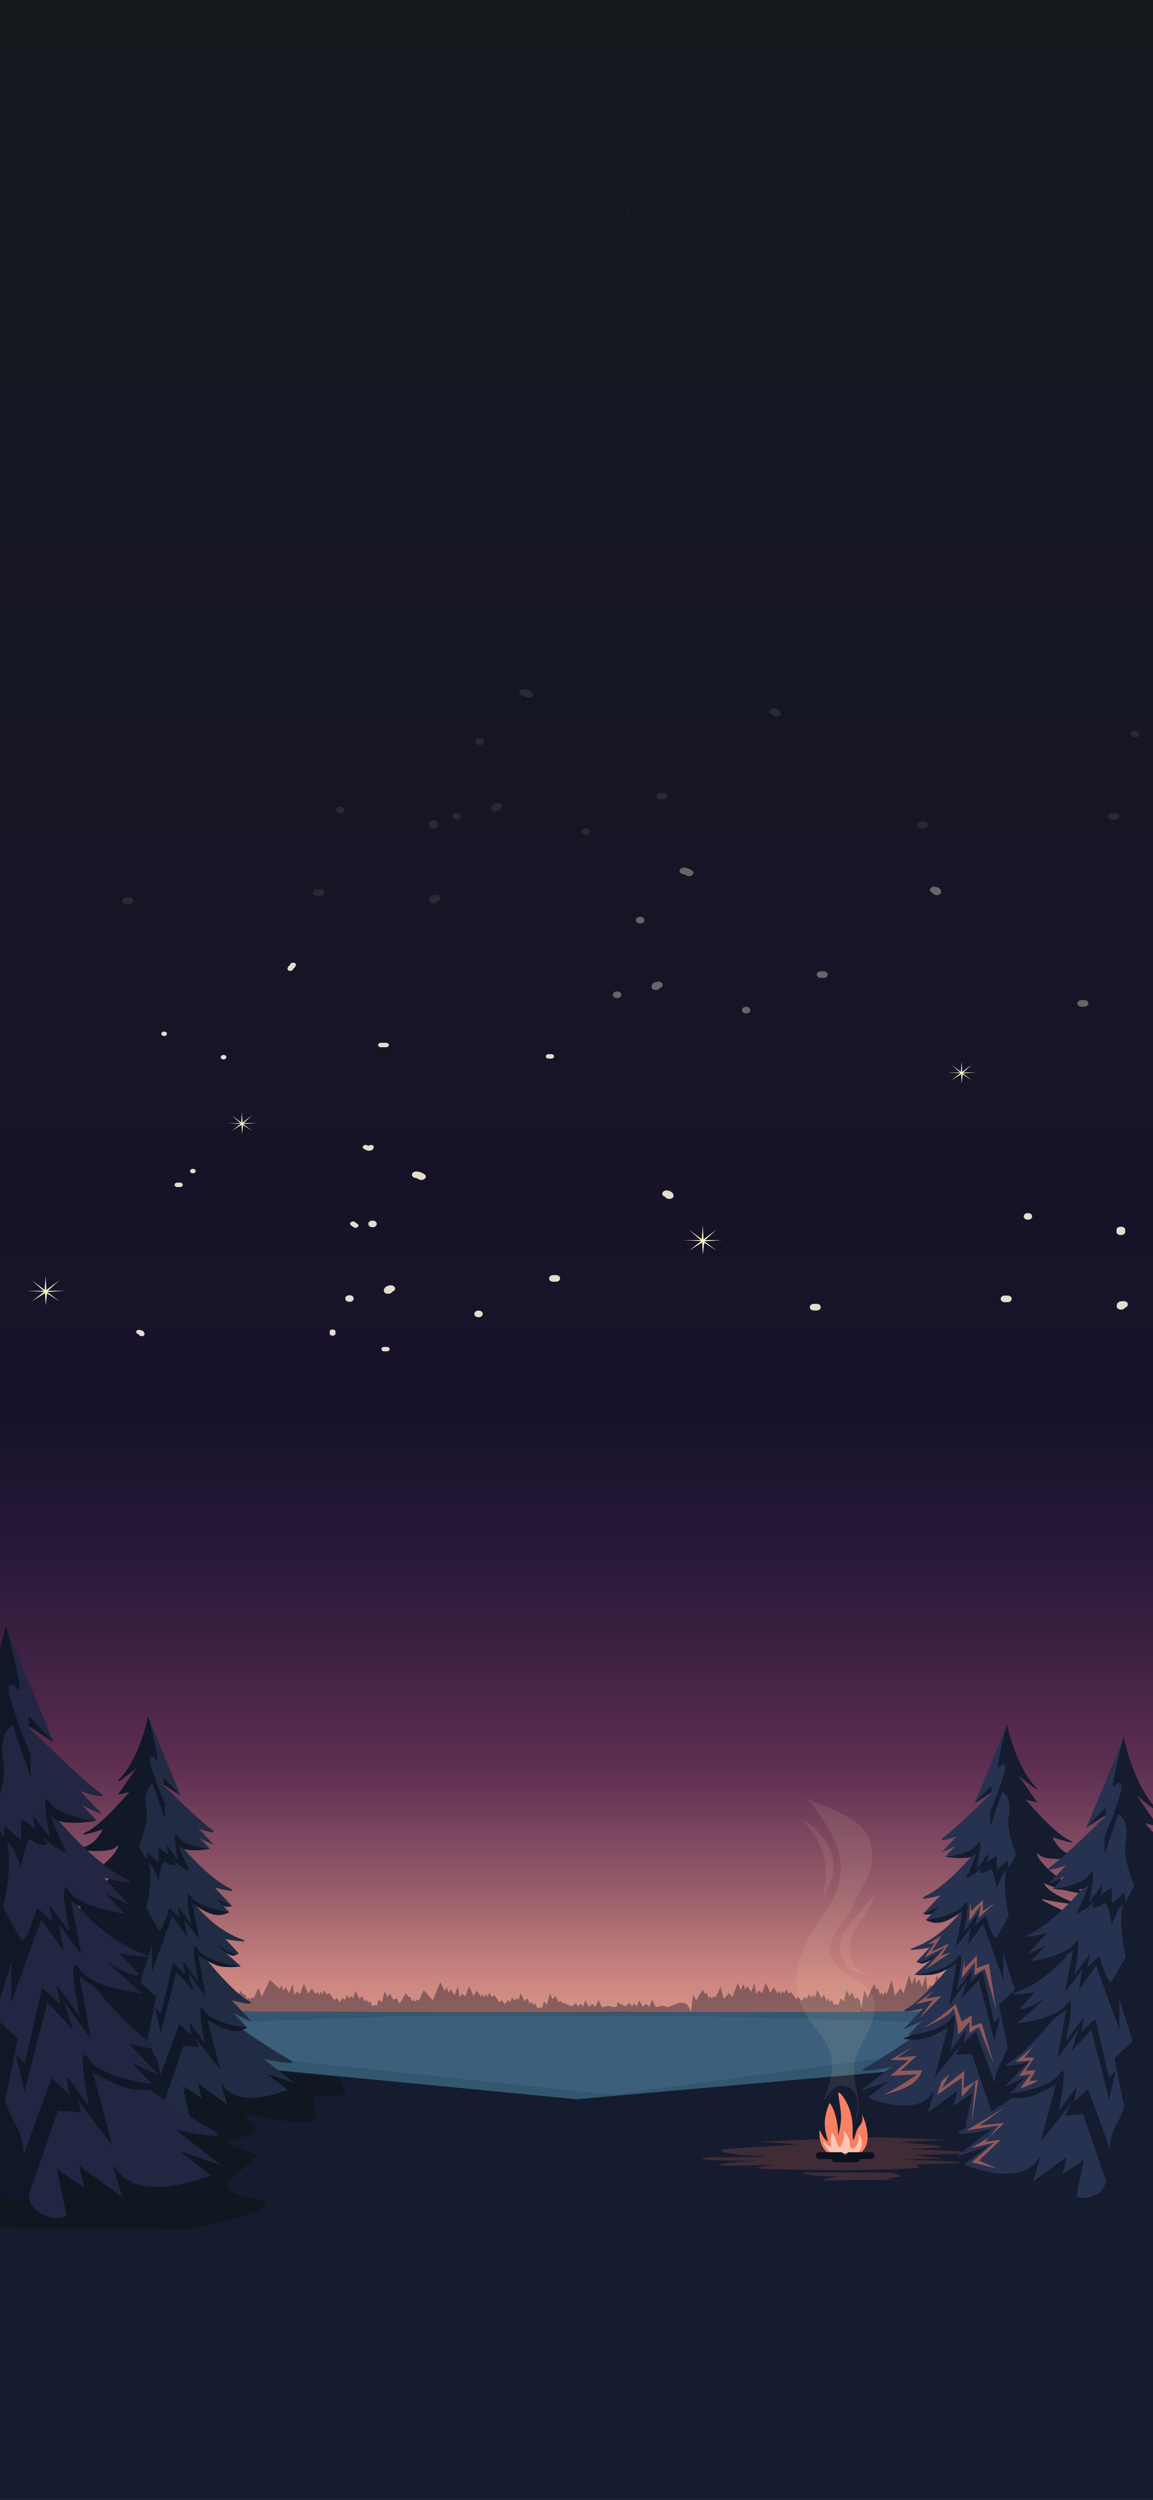 <svg width="330" height="715" viewBox="0 0 330 715" fill="none" xmlns="http://www.w3.org/2000/svg">
<rect x="0" y="0" width="330" height="715" fill="#808080" stroke="none"/>
<g clip-path="url(#clip0_262_18)">
<rect width="330" height="715" fill="#24242F"/>
<rect width="330" height="715" fill="#151C30"/>
<rect width="330" height="411" fill="url(#paint0_linear_262_18)"/>
<path d="M330 406H0V635.386H330V406Z" fill="url(#paint1_linear_262_18)"/>
<path d="M61.503 575.571L272.734 575.326L258.491 594.397L166.649 601.94L74.403 594.404L61.503 575.571Z" fill="#3C5F7C"/>
<g opacity="0.5">
<path d="M161.2 572.779L163.592 573.898L164.801 572.975L165.465 573.898L166.129 573.122L166.909 573.898L167.533 572.158L168.547 574.002L169.523 573.164L170.42 574.002L171.279 572.01L172.294 574.129L174.192 573.7L175.806 574.129L176.704 573.752L178.03 574.554L179.748 574.99L180.836 575.632L161.201 575.566L161.2 572.779Z" fill="#3F2C36"/>
<path d="M65.082 575.571C65.149 575.504 66.106 570.786 66.24 570.875C66.374 570.964 67.042 572.471 67.042 572.471L68.914 569.39L69.583 570.499L70.184 570.454C70.184 570.454 70.652 571.805 70.652 571.85C70.652 571.894 70.986 571.229 70.986 571.229L71.588 571.916L72.056 571.141L72.524 571.65L73.995 568.569L74.931 571.096L77.232 566.252L79.945 568.835L80.614 567.749L81.082 569.345L81.75 568.303L82.753 570.076L83.756 567.505L84.224 570.585L85.026 569.588L85.895 570.364L86.964 567.394L88.235 570.209L89.238 568.724L90.374 570.408L90.842 569.632L91.31 570.607L91.845 569.677L92.246 570.475L92.847 569.211L93.449 570.519C93.449 570.519 94.184 570.01 94.251 570.076C94.318 570.142 95.722 572.115 95.722 572.115L96.324 571.383C96.324 571.383 97.193 572.58 97.193 572.625C97.193 572.669 98.196 571.339 97.995 571.383L98.731 572.004L99.265 570.585L100.001 571.583L100.669 570.829L101.07 571.583L101.738 569.411L102.874 571.782C102.874 571.782 103.476 570.896 103.61 570.963C103.744 571.029 104.412 572.536 104.412 572.536L105.014 571.893L105.348 572.913L105.883 572.292L106.552 573.777L107.22 573.445L107.822 573.71L108.356 571.826L109.292 572.713L110.094 569.478L110.897 571.206L111.632 570.164L112.568 572.026L113.103 571.605L113.905 572.425L114.48 575.564L65.082 575.571Z" fill="#3F2C36"/>
<path d="M176.59 572.719L178.981 573.838L180.191 572.915L180.855 573.838L181.518 573.062L182.298 573.838L182.923 572.097L183.937 573.941L184.913 573.105L185.811 573.941L186.669 571.95L187.684 574.069L189.581 573.639L191.196 574.069L192.093 573.692L194.128 572.878C194.128 572.878 195.756 572.628 196.472 573.217C197.188 573.806 197.745 575.405 197.745 575.405L176.781 575.632L176.59 572.719Z" fill="#3F2C36"/>
<path d="M111.993 575.543C112.06 575.476 113.397 571.442 113.53 571.532C113.664 571.62 114.332 573.128 114.332 573.128L116.204 570.047L116.873 571.155L117.474 571.111C117.474 571.111 117.942 572.462 117.942 572.507C117.942 572.551 118.276 571.886 118.276 571.886L118.878 572.573L119.346 571.798L119.814 572.307L121.285 569.227L123.902 572.137L126.014 566.841L127.235 569.493L127.903 568.406L128.371 570.003L129.039 568.961L130.042 570.734L131.045 568.163L131.513 571.243L132.315 570.246L133.184 571.022L134.254 568.052L135.524 570.866L136.527 569.381L137.663 571.066L138.131 570.29L138.599 571.265L139.134 570.335L139.534 571.132L140.136 569.869L140.738 571.176C140.738 571.176 141.473 570.667 141.54 570.733C141.607 570.8 143.011 572.772 143.011 572.772L143.612 572.041C143.612 572.041 144.482 573.237 144.482 573.282C144.482 573.326 145.484 571.997 145.283 572.041L146.019 572.662L146.554 571.243L147.289 572.241L147.958 571.487L148.359 572.241L149.027 570.069L150.164 572.44C150.164 572.44 150.765 571.553 150.899 571.62C151.033 571.686 151.701 573.194 151.701 573.194L152.304 572.551L152.637 573.571L153.172 572.95L153.841 574.434L154.509 574.102L155.111 574.368L155.646 572.484L156.581 573.371L157.384 570.135L158.186 571.863L158.921 570.822L159.857 572.683L160.392 572.262L161.194 573.082L162.006 575.57L111.993 575.543Z" fill="#3F2C36"/>
</g>
<path d="M292.347 572.362L294.739 573.48L295.948 572.558L296.612 573.48L297.276 572.704L298.056 573.48L298.68 571.74L299.694 573.583L300.67 572.747L301.567 573.583L302.426 571.592L303.441 573.712L305.338 573.282L306.953 573.712L307.851 573.333L309.177 574.136L310.894 574.572L311.983 575.215L292.348 575.148L292.347 572.362Z" fill="#3F2C36"/>
<path opacity="0.8" d="M66.428 575.227L167.57 575.633L169.222 575.628L264.184 575.336L265.003 578.256C265.003 578.256 212.838 576.996 206.106 576.796C199.375 576.595 110.458 576.537 109.885 576.796C109.312 577.055 68.26 578.256 68.26 578.256L66.428 575.227Z" fill="#33556D"/>
<path opacity="0.8" d="M72.087 588.253L77.764 592.955L173.789 602.337L256.785 592.298L261.262 587.448L175.244 599.153L72.087 588.253Z" fill="#33556D"/>
<path opacity="0.5" d="M197.746 575.405C197.813 575.338 198.305 570.513 198.438 570.602C198.572 570.69 199.24 572.197 199.24 572.197L201.113 569.116L201.781 570.225L202.383 570.18C202.383 570.18 202.851 571.532 202.851 571.576C202.851 571.621 203.185 570.956 203.185 570.956L203.786 571.643L204.254 570.867L204.722 571.376L206.193 568.296L207.157 571.736L208.657 570.021L209.593 571.205L211.197 567.114L211.961 569.196L212.812 567.476L213.28 569.072L213.949 568.03L214.951 569.803L215.954 567.232L216.422 570.312L217.224 569.315L218.093 570.091L219.163 567.121L220.433 569.935L221.436 568.451L222.572 570.135L223.04 569.359L223.508 570.334L224.042 569.404L224.444 570.201L225.045 568.938L225.647 570.245C225.647 570.245 226.382 569.736 226.449 569.802C226.516 569.869 227.92 571.842 227.92 571.842L228.521 571.11C228.521 571.11 229.39 572.306 229.39 572.351C229.39 572.395 230.393 571.066 230.192 571.11L230.928 571.731L231.462 570.312L232.198 571.31L232.866 570.556L233.267 571.31L233.936 569.137L235.072 571.509C235.072 571.509 235.674 570.622 235.807 570.689C235.941 570.756 236.609 572.263 236.609 572.263L237.211 571.62L237.545 572.639L238.08 572.019L238.749 573.504L239.418 573.171L240.019 573.437L240.554 571.553L241.489 572.44L242.292 569.204L243.094 570.932L243.83 569.891L244.766 571.752L245.3 571.332L246.102 572.151L246.678 575.291L197.746 575.405Z" fill="#3F2C36"/>
<path d="M307.737 572.301L310.128 573.421L311.337 572.497L312.001 573.421L312.665 572.644L313.445 573.421L314.07 571.679L315.084 573.523L316.06 572.686L316.958 573.523L317.816 571.532L318.831 573.651L320.728 573.222L322.343 573.651L323.24 573.274L325.275 572.461L326.401 571.999L328.893 575.504L307.928 575.215L307.737 572.301Z" fill="#3F2C36"/>
<path d="M0 567.909L38.797 588.218L165 600.414L273.674 590.804L330 572.155V637.596H0V567.909Z" fill="#151C30"/>
<path d="M70.051 591.399L97.014 594.236L99.31 599.153L89.449 599.764L90.547 605.85C88.153 608.954 70.051 604.568 70.051 604.568C70.051 604.568 72.552 608.396 73.791 609.1C75.03 609.805 64.377 612.824 64.377 612.824L73.792 616.531L65.609 623.671C65.609 623.671 62.307 627.144 72.087 628.633C87.694 631.01 53.988 637.596 53.988 637.596L0 637.224V617.495L70.051 591.399Z" fill="#101721"/>
<path opacity="0.5" d="M246.299 575.419C246.366 575.333 247.324 569.259 247.457 569.374C247.591 569.488 248.259 571.428 248.259 571.428L250.131 567.462L250.8 568.889L251.401 568.831C251.401 568.831 251.869 570.572 251.869 570.628C251.869 570.686 252.204 569.83 252.204 569.83L252.805 570.715L253.273 569.716L253.741 570.372L255.212 566.406L256.176 570.835L257.676 568.628L258.612 570.151L260.216 564.884L260.98 567.565L261.831 565.351L262.299 567.405L262.967 566.064L263.97 568.347L264.973 565.037L265.441 569.002L266.243 567.719L267.112 568.718L268.181 564.895L269.452 568.518L270.455 566.607L271.591 568.775L272.059 567.776L272.527 569.032L273.061 567.834L273.462 568.861L274.064 567.234L274.666 568.917C274.666 568.917 275.401 568.262 275.468 568.347C275.535 568.433 276.939 570.972 276.939 570.972L277.54 570.03C277.54 570.03 278.409 571.571 278.409 571.629C278.409 571.685 279.412 569.973 279.211 570.03L279.947 570.83L280.481 569.002L281.216 570.287L281.885 569.316L282.286 570.287L282.954 567.491L284.091 570.544C284.091 570.544 284.692 569.403 284.826 569.489C284.96 569.574 285.628 571.514 285.628 571.514L286.23 570.686L286.564 571.999L287.099 571.199L287.768 573.111L288.437 572.683L289.038 573.025L289.573 570.6L290.508 571.742L291.311 567.577L292.113 569.802L292.849 568.461L293.784 570.857L294.319 570.315L295.121 571.371L295.697 575.413L246.299 575.419Z" fill="#3F2C36"/>
<path d="M268.721 617.464C269.893 617.476 270.34 617.301 268.212 617.133C263.67 616.775 262.635 616.416 261.615 616.339C261.615 616.339 274.354 616.019 274.991 616.032C276.623 616.067 275.561 615.285 273.589 615.235C271.616 615.185 259.722 614.613 259.722 614.613C259.722 614.613 269.5 614.445 269.576 614.025C269.652 613.605 257.166 612.658 257.166 612.658L270.868 612.089C270.868 612.089 253.614 611.266 250.256 611.314C246.897 611.362 237.57 611.729 237.57 611.729L217.384 612.556L228.341 613.267L222.176 613.793C222.176 613.793 208.055 614.538 207.346 614.699C203.27 615.62 214.689 616.51 211.58 616.368C211.58 616.368 223.175 616.745 217.407 616.883C205.737 617.161 200.022 616.788 201.208 617.474C202.468 618.203 217.479 617.951 217.479 617.951C217.479 617.951 203.653 618.693 206.106 619.274C207.968 619.715 221.901 619.116 221.901 619.116C221.901 619.116 216.686 619.721 216.793 620.143C216.901 620.564 242.458 620.727 242.458 620.727C242.458 620.727 261.316 620.404 262.696 620.007C264.076 619.61 261.765 619.116 261.765 619.116C261.765 619.116 272.148 618.749 273.682 618.691C275.216 618.633 275.457 618.292 273.062 618.251C270.667 618.211 257.201 617.474 257.201 617.474C267.409 617.466 263.398 617.41 268.721 617.464Z" fill="#3F2C36"/>
<path d="M61.903 555.959L68.26 558.611C68.26 558.611 67.243 559.715 66.076 559.263C62.591 557.912 61.903 555.959 61.903 555.959Z" fill="#151C30"/>
<path d="M59.86 542.002L66.427 545.171C66.427 545.171 65.079 545.613 63.912 545.161C60.426 543.81 59.86 542.002 59.86 542.002Z" fill="#151C30"/>
<path d="M42.588 491.478L51.733 513.616L46.844 508.408L47.608 516.832L41.878 503.543L42.588 491.478Z" fill="#212C44"/>
<path d="M42.414 490.793C42.414 490.793 40.211 502.229 34.47 508.561C31.414 511.931 39.053 505.651 39.053 505.651L33.748 513.31L38.081 512.237C38.081 512.237 37.869 512.829 37.486 513.617C36.915 514.793 35.965 516.405 34.775 517.139C32.789 518.365 39.511 513.31 39.511 513.31C39.511 513.31 41.956 517.445 40.428 519.59C38.9 521.735 43.011 518.519 42.414 512.237C42.108 509.021 44.248 516.22 45.47 517.905C45.47 517.905 45.623 515.607 45.47 514.842C45.316 514.075 47.608 517.905 47.608 517.905C47.608 517.905 45.011 510.553 43.357 505.523C43 504.437 42.098 500.586 44.858 503.354C45.927 504.426 42.414 490.793 42.414 490.793Z" fill="#111828"/>
<path d="M46.844 508.409L51.733 513.616L46.844 510.399V508.409Z" fill="#111828"/>
<path d="M47.185 512.172L50.358 518.365L47.608 516.297L47.185 512.172Z" fill="#151C30"/>
<path d="M55.74 570.829C55.74 570.829 75.958 585.462 82.524 588.909C87.474 591.507 75.498 588.909 75.498 588.909L84.313 595.819L76.2 593.055L82.29 597.718C82.29 597.718 68.26 603.691 63.691 596.272C62.511 594.356 65.082 601.968 65.082 601.968L56.604 595.819L57.696 600.136L52.309 596.509L54.22 605.529C54.22 605.529 53.108 606.559 50.358 605.683C47.178 604.668 46.736 601.846 46.844 601.607C47.078 601.089 46.609 586.192 44.891 580.208C43.175 574.225 46.288 566.051 55.74 570.829Z" fill="#212C44"/>
<path d="M46.593 602.337L52.52 585.158L57.063 585.541L55.558 582.498L63.144 592.051L59.325 577.729C59.325 577.729 63.285 580.091 65.921 580.779C68.557 581.468 70.774 579.938 70.774 579.938L63.706 577.256L58.408 572.56L56.231 573.762L54.826 577.429L55.456 579.554L52.906 577.544L33.065 585.771L46.593 602.337Z" fill="#111828"/>
<path d="M55.535 555.96C55.535 555.96 65.082 568.683 70.926 572.164C74.316 574.184 66.364 572.164 66.364 572.164L72.087 578.262L66.82 575.823L70.773 579.938C70.773 579.938 61.042 579.024 58.457 575.061C55.872 571.097 58.61 584.359 58.61 584.359L54.099 578.262L54.808 582.072L51.311 578.871L45.888 593.59C45.888 593.59 45.846 590.571 44.283 587.882C42.938 585.567 40.678 579.49 40.678 579.49C40.83 579.033 47.611 569.766 46.496 564.485C45.382 559.205 49.399 551.743 55.535 555.96Z" fill="#212C44"/>
<path d="M46.034 581.405L50.47 564.09L55.413 569.392L53.711 563.944L58.944 571.22L56.738 559.119C56.738 559.119 59.984 561.609 62.62 562.298C65.256 562.986 68.946 562.418 68.946 562.418L60.404 558.775L55.535 555.96L55.191 561.13L51.524 558.947L52.154 561.072L49.604 559.062L41.878 564.001L46.034 581.405Z" fill="#111828"/>
<path d="M39.775 510.056L37.028 512.498C37.028 512.498 29.465 521.542 24.996 523.84C20.528 526.137 29.351 523.266 29.351 523.266C29.351 523.266 27.626 527.516 23.733 528.32C19.84 529.124 31.184 530.388 33.132 528.32C35.08 526.253 33.237 532.611 21.444 538.544C17.477 540.54 29.007 537.97 31.757 536.361C31.757 536.361 31.842 538.4 24.309 541.531C19.611 543.484 32.559 540.957 32.559 540.957C32.559 540.957 30.038 543.139 29.809 543.254C29.58 543.369 33.59 542.22 32.673 544.288C31.757 546.356 39.739 544.863 41.878 547.964C44.017 551.066 45.507 550.377 45.507 550.377L42.642 519.704C42.642 519.704 40.828 510.401 39.775 510.056Z" fill="#111828"/>
<path d="M51.711 538.688C51.711 538.688 57.776 550.442 69.098 554.643C72.797 556.016 64.536 554.643 64.536 554.643L68.26 558.611C67.69 559.98 61.731 555.96 61.731 555.96L68.946 562.418C68.946 562.418 59.215 561.504 56.63 557.54C54.045 553.576 56.782 566.838 56.782 566.838L52.272 560.741L52.981 564.552L49.484 561.351L46.033 576.006C46.033 576.006 38.866 568.407 38.471 568.682C35.486 570.763 45.784 552.246 44.669 546.965C43.554 541.685 45.576 534.471 51.711 538.688Z" fill="#212C44"/>
<path d="M43.464 564.02L49.273 548.033L53.596 554.064L52.71 548.952L57.063 554.72L55.059 544.357C55.059 544.357 58.305 546.847 60.941 547.535C63.577 548.224 65.609 546.907 65.609 546.907L58.725 544.012L53.856 541.198L53.512 546.367L49.845 544.184L50.475 546.31L47.925 544.299L43.464 550.442V564.02Z" fill="#111828"/>
<path d="M38.155 538.953L36.47 539.004C36.47 539.004 23.482 546.496 16.182 547.899C8.883 549.302 23.089 548.183 23.089 548.183C23.089 548.183 19.858 552.063 13.647 552.097C7.435 552.131 25.088 555.611 28.401 553.941C31.715 552.271 28.038 558.22 8.792 561.794C2.317 562.996 20.735 562.707 25.251 561.651C25.251 561.651 25.133 563.69 12.92 565.319C5.304 566.336 25.943 566.368 25.943 566.368C25.943 566.368 21.716 568.039 21.342 568.108C20.968 568.177 27.406 567.824 25.712 569.696C24.018 571.568 36.733 571.652 39.709 575.15L39.773 568.155L46.033 548.204C46.033 548.205 39.764 539.501 38.155 538.953Z" fill="#111828"/>
<path d="M50.383 526.094C50.383 526.094 58.294 536.258 65.423 539.896C69.456 541.954 61.477 539.896 61.477 539.896L66.427 545.17L61.871 543.06L65.609 546.907C65.609 546.907 56.874 545.829 54.638 542.401C52.402 538.972 54.769 550.444 54.769 550.444L50.868 545.17L51.481 548.466L48.456 545.697C48.456 545.697 46.217 553.337 45.371 551.912C43.868 549.379 41.797 545.818 41.88 545.565C42.012 545.17 43.674 537.953 42.71 533.385C41.746 528.819 45.076 522.446 50.383 526.094Z" fill="#212C44"/>
<path d="M41.878 585.005L44.709 571.191C44.709 571.191 36.529 563.254 34.489 562.652L34.351 563.762L34.489 562.652C34.489 562.652 18.409 569.757 9.283 570.932C0.158 572.107 17.969 571.439 17.969 571.439C17.969 571.439 14.034 575.231 6.231 575.066C-1.572 574.901 20.718 578.96 24.828 577.39C28.799 575.873 24.793 581.289 2.801 584.336V585.484C8.289 585.688 17.773 585.572 21.115 585.029C21.115 585.029 21.031 587.073 5.74 588.318C-3.796 589.094 22.135 589.788 22.135 589.788C22.135 589.788 15.965 591.233 16.41 591.388C26.73 594.961 12.581 596.377 10.512 598.203C8.443 600.028 34.927 596.409 38.776 600.016C42.626 603.623 46.593 602.337 46.593 602.337L41.878 585.005Z" fill="#111828"/>
<path d="M45.179 529.852L45.368 528.516V537.822C45.368 537.822 46.351 531.106 47.608 532.62C48.54 533.742 50.33 533.399 50.33 533.399L49.289 530.98C49.289 530.98 48.509 528.411 49.289 530.98C50.068 533.548 54.22 535.07 54.22 535.07C54.22 535.07 50.051 526.327 51.594 528.171C53.137 530.016 59.861 528.859 59.861 528.859L54.056 527.132L50.469 524.137L47.469 527.252L48.004 530.124L45.368 528.515" fill="#111828"/>
<path d="M47.185 511.012C47.185 511.012 57.08 520.738 60.288 523.036C63.496 525.334 56.85 523.036 56.85 523.036L61.163 527.632L57.194 525.793L60.173 528.895C60.173 528.895 52.84 528.206 50.892 525.219C48.944 522.232 51.007 532.226 51.007 532.226L47.608 527.632L48.142 530.503L45.507 528.091L44.136 535.705C44.136 535.705 39.663 528.321 39.778 527.976C39.892 527.632 42.718 521.23 41.878 517.251C41.038 513.272 42.562 507.834 47.185 511.012Z" fill="#212C44"/>
<path d="M43.666 510.056L47.185 520.253V515.852L44.506 509.338L43.666 510.056Z" fill="#111828"/>
<path d="M41.878 532.314L42.214 529.863L45.825 533.003L45.368 537.822L43.666 533.842L41.878 532.314Z" fill="#111828"/>
<path d="M30.381 560.701L39.735 564.603C39.735 564.603 38.239 566.227 36.521 565.562C31.392 563.575 30.381 560.701 30.381 560.701Z" fill="#101726"/>
<path d="M27.375 540.161L37.038 544.824C37.038 544.824 35.054 545.474 33.337 544.81C28.208 542.823 27.375 540.161 27.375 540.161Z" fill="#101726"/>
<path d="M1.958 465.814L15.415 498.391L8.221 490.728L9.345 503.124L0.914 483.569L1.958 465.814Z" fill="#222642"/>
<path d="M9.345 504.703C9.345 504.703 5.523 493.884 3.089 486.482C2.563 484.883 1.237 479.216 5.298 483.29C6.872 484.867 1.701 464.806 1.701 464.806C1.701 464.806 1.175 467.529 0 471.384V505.918C1.045 503.904 2.105 500.612 1.701 496.362C1.252 491.629 4.4 502.224 6.198 504.703C6.198 504.703 6.423 501.322 6.198 500.195C5.973 499.067 9.345 504.703 9.345 504.703Z" fill="#101726"/>
<path d="M8.221 490.728L15.415 498.391L8.221 493.658V490.728Z" fill="#101726"/>
<path d="M8.723 496.266L13.392 505.379L9.345 502.336L8.723 496.266Z" fill="#151C30"/>
<path d="M21.312 582.582C21.312 582.582 51.063 604.115 60.725 609.187C68.01 613.01 50.385 609.187 50.385 609.187L63.358 619.355L51.419 615.287L60.381 622.15C60.381 622.15 39.736 630.941 33.012 620.023C31.276 617.203 35.058 628.405 35.058 628.405L22.582 619.355L24.19 625.709L16.262 620.372L19.074 633.646C19.074 633.646 17.438 635.162 13.391 633.872C8.711 632.379 8.061 628.226 8.221 627.874C8.564 627.112 7.874 605.19 5.346 596.385C2.82 587.58 7.402 575.55 21.312 582.582Z" fill="#222642"/>
<path d="M33.033 592.04L25.238 585.128L22.034 586.898L19.965 592.294L20.892 595.421L17.139 592.463L0 599.57V619.333L7.851 628.947L16.572 603.668L23.257 604.231L22.256 600.577L32.206 613.812L26.586 592.736C26.586 592.736 32.413 596.212 36.292 597.225C40.172 598.238 45.601 597.401 45.601 597.401L33.033 592.04Z" fill="#101726"/>
<path d="M45.366 593.519L36.945 584.546C36.945 584.546 48.647 587.519 43.658 584.546C35.058 579.423 21.009 560.702 21.009 560.702C11.981 554.496 6.069 565.478 7.709 573.247C9.072 579.703 2.421 590.199 0 593.956V597.56C1.119 600.438 3.101 605.349 4.453 607.677C6.752 611.634 6.814 616.076 6.814 616.076L14.794 594.416L19.941 599.127L18.898 593.519L25.535 602.491C25.535 602.491 21.507 582.975 25.311 588.809C29.115 594.641 43.434 595.986 43.434 595.986L37.617 589.93L45.366 593.519Z" fill="#222642"/>
<path d="M7.028 598.146L13.556 572.666L20.829 580.468L18.325 572.451L26.025 583.157L22.78 565.351C22.78 565.351 27.556 569.016 31.436 570.029C35.315 571.042 40.745 570.205 40.745 570.205L28.176 564.844L21.01 560.703L20.504 568.31L15.109 565.098L16.036 568.225L12.283 565.267L0.914 572.534L7.028 598.146Z" fill="#101726"/>
<path d="M2.038 507.351C2.038 507.351 1.092 502.502 0 498.468V547.967C0.351 548.252 0.662 548.57 0.913 548.936C4.061 553.5 6.253 552.486 6.253 552.486L2.038 507.351Z" fill="#101726"/>
<path d="M40.969 558.764C24.307 552.582 15.383 535.286 15.383 535.286C6.354 529.08 3.379 539.696 5.02 547.465C5.789 551.108 2.868 559.029 0 566.103V582.976C3.177 586.118 7.028 590.201 7.028 590.201L12.105 568.635L17.252 573.345L16.208 567.738L22.845 576.709C22.845 576.709 18.818 557.194 22.622 563.027C26.425 568.859 40.745 570.204 40.745 570.204L30.128 560.702C30.128 560.702 38.896 566.618 39.736 564.603L34.256 558.764C34.256 558.764 46.411 560.784 40.969 558.764Z" fill="#222642"/>
<path d="M3.248 572.563L11.795 549.037L18.156 557.912L16.853 550.389L23.258 558.877L20.309 543.627C20.309 543.627 25.086 547.292 28.965 548.304C32.844 549.317 35.834 547.38 35.834 547.38L25.705 543.12L18.539 538.978L18.033 546.586L12.637 543.374L13.565 546.501L9.812 543.543L3.248 552.582V572.563Z" fill="#101726"/>
<path d="M0 540.167V571.686L7.028 549.29C7.028 549.29 3.318 544.141 0 540.167Z" fill="#101726"/>
<path d="M13.429 516.754C13.429 516.754 25.07 531.709 35.56 537.062C41.495 540.091 29.754 537.062 29.754 537.062L37.038 544.824L30.335 541.719L35.835 547.38C35.835 547.38 22.981 545.794 19.691 540.749C16.401 535.704 19.884 552.584 19.884 552.584L14.143 544.824L15.045 549.674L10.594 545.6C10.594 545.6 7.299 556.842 6.054 554.744C3.842 551.018 0.793 545.778 0.917 545.405C1.11 544.824 3.557 534.204 2.138 527.482C0.719 520.763 5.62 511.385 13.429 516.754Z" fill="#222642"/>
<path d="M7.851 628.947L0.913 603.442L5.079 583.116C5.079 583.116 2.811 580.916 0 578.354V628.062C4.273 630.106 7.851 628.947 7.851 628.947Z" fill="#101726"/>
<path d="M5.771 522.283L6.049 520.317V534.012C6.049 534.012 7.495 524.129 9.345 526.356C10.716 528.008 13.351 527.503 13.351 527.503L11.818 523.943C11.818 523.943 10.671 520.163 11.818 523.943C12.965 527.723 19.074 529.963 19.074 529.963C19.074 529.963 12.939 517.097 15.21 519.811C17.481 522.524 27.375 520.823 27.375 520.823L18.834 518.281L13.555 513.875L9.14 518.459L9.927 522.685L6.049 520.318" fill="#101726"/>
<path d="M29.292 519.015L22.946 512.253C22.946 512.253 32.725 515.634 28.005 512.253C23.283 508.872 8.723 494.56 8.723 494.56C1.919 489.884 -0.322 497.884 0.914 503.739C1.507 506.552 0.856 510.186 0 513.261V523.732C1.861 526.974 4.236 530.896 4.236 530.896L6.253 519.691L10.131 523.241L9.345 519.015L14.346 525.776C14.346 525.776 11.311 511.07 14.178 515.465C17.044 519.86 27.835 520.874 27.835 520.874L23.451 516.31L29.292 519.015Z" fill="#222642"/>
<path d="M3.543 493.153L8.723 508.158V501.682L4.78 492.095L3.543 493.153Z" fill="#101726"/>
<path d="M0.914 525.905L1.408 522.299L6.721 526.92L6.049 534.011L3.543 528.155L0.914 525.905Z" fill="#101726"/>
<path d="M269.195 557.986L262.561 561.035C262.561 561.035 263.369 561.947 264.536 561.495C268.021 560.144 269.195 557.986 269.195 557.986Z" fill="#151C30"/>
<path d="M270.751 544.234L264.185 547.402C264.185 547.402 265.533 547.845 266.7 547.393C270.185 546.042 270.751 544.234 270.751 544.234Z" fill="#151C30"/>
<path d="M288.023 493.71L278.879 515.848L283.767 510.64L283.004 519.064L288.733 505.775L288.023 493.71Z" fill="#273250"/>
<path d="M288.198 493.025C288.198 493.025 290.401 504.461 296.142 510.793C299.198 514.163 291.559 507.883 291.559 507.883L296.864 515.542L292.531 514.469C292.531 514.469 292.743 515.061 293.126 515.849C293.697 517.025 294.647 518.637 295.837 519.371C297.823 520.596 291.101 515.542 291.101 515.542C291.101 515.542 288.656 519.677 290.184 521.822C291.712 523.967 287.601 520.751 288.198 514.469C288.504 511.253 286.364 518.452 285.142 520.137C285.142 520.137 284.989 517.839 285.142 517.074C285.296 516.307 283.004 520.137 283.004 520.137C283.004 520.137 285.601 512.785 287.255 507.755C287.612 506.668 288.514 502.818 285.754 505.586C284.684 506.658 288.198 493.025 288.198 493.025Z" fill="#151C30"/>
<path d="M283.767 510.641L278.879 515.848L283.767 512.631V510.641Z" fill="#151C30"/>
<path d="M283.426 514.404L280.254 520.597L283.004 518.529L283.426 514.404Z" fill="#151C30"/>
<path d="M274.871 573.061C274.871 573.061 254.654 587.695 248.087 591.141C243.138 593.739 255.114 591.141 255.114 591.141L246.299 598.051L254.412 595.287L248.322 599.95C248.322 599.95 262.351 605.924 266.92 598.505C268.1 596.588 265.53 604.201 265.53 604.201L274.008 598.051L272.915 602.369L278.303 598.741L276.392 607.761C276.392 607.761 277.139 609.754 279.889 608.877C283.069 607.863 283.876 604.079 283.768 603.839C283.534 603.321 284.003 588.424 285.721 582.44C287.437 576.457 284.324 568.283 274.871 573.061Z" fill="#273250"/>
<path d="M284.019 604.569L278.092 587.39L273.549 587.773L275.054 584.73L267.468 594.283L271.287 579.961C271.287 579.961 267.327 582.323 264.69 583.011C262.054 583.7 258.364 583.131 258.364 583.131L266.905 579.488L272.203 574.792L274.38 575.994L275.786 579.661L275.155 581.786L277.705 579.775L297.546 588.003L284.019 604.569Z" fill="#151C30"/>
<path d="M275.077 558.192C275.077 558.192 265.53 570.914 259.686 574.396C256.296 576.416 264.247 574.396 264.247 574.396L258.525 580.494L263.792 578.054L259.838 582.17C259.838 582.17 269.569 581.256 272.154 577.293C274.739 573.329 272.002 586.59 272.002 586.59L276.512 580.494L275.803 584.304L279.301 581.103L284.724 595.822C284.724 595.822 284.766 592.803 286.328 590.114C287.674 587.799 289.934 581.722 289.934 581.722C289.782 581.265 283 571.998 284.115 566.717C285.23 561.438 281.213 553.975 275.077 558.192Z" fill="#273250"/>
<path d="M284.579 583.637L280.142 566.322L275.2 571.624L276.901 566.176L271.668 573.452L273.874 561.351C273.874 561.351 270.628 563.841 267.991 564.53C265.355 565.218 261.859 564.822 261.859 564.822L270.207 561.006L275.077 558.192L275.421 563.361L279.087 561.179L278.457 563.304L281.007 561.294L288.732 566.233L284.579 583.637Z" fill="#151C30"/>
<path d="M290.836 512.288L293.584 514.73C293.584 514.73 301.147 523.774 305.615 526.072C310.084 528.369 301.261 525.498 301.261 525.498C301.261 525.498 302.985 529.748 306.879 530.552C310.772 531.356 299.428 532.62 297.48 530.552C295.532 528.484 297.375 534.843 309.167 540.776C313.134 542.772 301.605 540.202 298.855 538.593C298.855 538.593 298.77 540.632 306.303 543.763C311.001 545.716 298.053 543.189 298.053 543.189C298.053 543.189 300.574 545.371 300.803 545.486C301.032 545.601 297.022 544.452 297.938 546.52C298.855 548.588 290.873 547.094 288.733 550.196C286.595 553.298 285.105 552.609 285.105 552.609L287.97 521.936C287.97 521.936 289.783 512.633 290.836 512.288Z" fill="#151C30"/>
<path d="M278.901 541.113C278.901 541.113 272.837 552.867 261.513 557.068C257.815 558.441 266.075 557.068 266.075 557.068L262.351 561.036C262.922 562.405 268.881 558.385 268.881 558.385L261.666 564.843C261.666 564.843 271.397 563.929 273.981 559.965C276.567 556.001 273.83 569.263 273.83 569.263L278.34 563.166L277.631 566.977L281.128 563.776L284.579 578.431C284.579 578.431 291.746 570.832 292.141 571.107C295.126 573.188 284.828 554.671 285.943 549.39C287.058 544.111 285.036 536.896 278.901 541.113Z" fill="#273250"/>
<path d="M287.147 566.252L281.339 550.265L277.016 556.296L277.901 551.184L273.549 556.952L275.552 546.589C275.552 546.589 272.306 549.079 269.67 549.767C267.034 550.455 265.002 549.139 265.002 549.139L271.886 546.244L277.349 543.429L277.099 548.599L280.766 546.416L280.136 548.542L282.686 546.531L287.146 552.674V566.252H287.147Z" fill="#151C30"/>
<path d="M294.279 542.346L294.141 541.237C294.141 541.237 307.13 548.729 314.429 550.132C321.728 551.534 307.523 550.416 307.523 550.416C307.523 550.416 310.754 554.295 316.965 554.33C323.176 554.363 305.523 557.843 302.21 556.174C298.897 554.504 302.574 560.452 321.82 564.026C328.294 565.229 309.876 564.94 305.361 563.883C305.361 563.883 305.479 565.922 317.691 567.552C325.308 568.568 304.668 568.601 304.668 568.601C304.668 568.601 308.896 570.272 309.27 570.341C309.643 570.41 303.206 570.057 304.9 571.929C306.594 573.8 293.878 573.885 290.903 577.382L290.839 570.388L284.579 550.437C284.579 550.437 290.847 541.733 292.457 541.184" fill="#151C30"/>
<path d="M280.228 528.326C280.228 528.326 272.318 538.49 265.189 542.128C261.155 544.186 269.134 542.128 269.134 542.128L264.184 547.402L268.74 545.292L265.002 549.139C265.002 549.139 273.737 548.061 275.973 544.633C278.209 541.204 275.842 552.676 275.842 552.676L279.743 547.402L279.13 550.698L282.155 547.929C282.155 547.929 284.395 555.569 285.24 554.143C286.743 551.611 288.815 548.05 288.731 547.797C288.599 547.402 286.937 540.185 287.901 535.617C288.866 531.051 285.535 524.679 280.228 528.326Z" fill="#273250"/>
<path d="M288.733 587.237L285.902 573.423C285.902 573.423 294.083 565.486 296.123 564.884L296.261 565.994L296.123 564.884C296.123 564.884 312.203 571.989 321.328 573.164C330.454 574.339 312.642 573.671 312.642 573.671C312.642 573.671 316.578 577.463 324.38 577.298C332.183 577.133 309.892 581.192 305.783 579.622C301.812 578.105 305.817 583.52 327.81 586.568V587.716C322.322 587.92 312.839 587.804 309.496 587.261C309.496 587.261 309.58 589.305 324.871 590.55C334.408 591.326 308.476 592.02 308.476 592.02C308.476 592.02 314.647 593.465 314.201 593.62C303.881 597.193 318.03 598.609 320.099 600.435C322.168 602.26 295.685 598.641 291.835 602.248C287.985 605.855 284.019 604.569 284.019 604.569L288.733 587.237Z" fill="#151C30"/>
<path d="M285.433 532.084L285.244 530.749V540.054C285.244 540.054 284.261 533.339 283.004 534.853C282.072 535.975 280.281 535.631 280.281 535.631L281.323 533.212C281.323 533.212 282.103 530.643 281.323 533.212C280.544 535.781 276.392 537.303 276.392 537.303C276.392 537.303 280.561 528.56 279.018 530.403C277.475 532.248 270.751 531.091 270.751 531.091L276.555 529.364L280.142 526.369L283.143 529.484L282.609 532.356L285.244 530.748" fill="#151C30"/>
<path d="M283.426 513.244C283.426 513.244 273.532 522.971 270.324 525.268C267.115 527.566 273.761 525.268 273.761 525.268L269.448 529.864L273.417 528.025L270.438 531.127C270.438 531.127 277.772 530.438 279.719 527.451C281.667 524.464 279.605 534.458 279.605 534.458L283.004 529.864L282.469 532.735L285.105 530.323L286.475 537.937C286.475 537.937 290.949 530.553 290.834 530.208C290.719 529.864 287.893 523.462 288.733 519.483C289.574 515.503 288.05 510.066 283.426 513.244Z" fill="#273250"/>
<path d="M286.946 512.288L283.427 522.485V518.084L286.106 511.57L286.946 512.288Z" fill="#151C30"/>
<path d="M288.733 534.546L288.397 532.095L284.788 535.235L285.244 540.054L286.946 536.074L288.733 534.546Z" fill="#151C30"/>
<path d="M299.258 571.274L291.976 574.311C291.976 574.311 293.142 575.575 294.478 575.057C298.47 573.511 299.258 571.274 299.258 571.274Z" fill="#151C30"/>
<path d="M301.597 555.287L294.076 558.916C294.076 558.916 295.62 559.423 296.957 558.905C300.949 557.358 301.597 555.287 301.597 555.287Z" fill="#151C30"/>
<path d="M321.381 497.417L310.906 522.774L316.506 516.809L315.631 526.458L322.194 511.236L321.381 497.417Z" fill="#273250"/>
<path d="M330 526.571C329.597 526.265 329.219 525.885 328.875 525.456C329.298 525.787 329.686 526.094 330 526.348V526.571Z" fill="#151C30"/>
<path d="M315.631 527.686C315.631 527.686 318.605 519.265 320.501 513.504C320.91 512.259 321.943 507.848 318.781 511.019C317.556 512.246 321.581 496.632 321.581 496.632C321.581 496.632 323.93 508.82 330 516.192V517.232C328.201 515.929 325.431 513.651 325.431 513.651L330 520.247V522.05L326.544 521.195C326.544 521.195 326.787 521.872 327.225 522.774C327.625 523.597 328.188 524.604 328.874 525.456C327.165 524.122 324.906 522.423 324.906 522.423C324.906 522.423 322.106 527.16 323.856 529.616C325.606 532.073 320.897 528.389 321.581 521.194C321.931 517.51 319.48 525.757 318.081 527.686C318.081 527.686 317.906 525.054 318.081 524.177C318.256 523.3 315.631 527.686 315.631 527.686Z" fill="#151C30"/>
<path d="M316.506 516.809L310.906 522.774L316.506 519.089V516.809Z" fill="#151C30"/>
<path d="M316.116 521.119L312.481 528.213L315.632 525.845L316.116 521.119Z" fill="#151C30"/>
<path d="M306.316 588.305C306.316 588.305 283.159 605.067 275.638 609.014C269.968 611.991 283.686 609.014 283.686 609.014L273.589 616.93L282.882 613.763L275.906 619.105C275.906 619.105 291.976 625.947 297.209 617.449C298.56 615.254 295.616 623.973 295.616 623.973L305.327 616.929L304.076 621.875L310.247 617.72L308.058 628.052C308.058 628.052 309.332 629.232 312.481 628.228C316.125 627.067 316.631 623.834 316.506 623.56C316.238 622.966 316.775 605.903 318.743 599.048C320.709 592.196 317.143 582.833 306.316 588.305Z" fill="#273250"/>
<path d="M297.193 595.668L303.261 590.288L305.754 591.666L307.365 595.865L306.643 598.299L309.564 595.997L330 604.471V608.224L316.794 624.395L310.005 604.718L304.802 605.157L306.525 601.671L297.836 612.613L302.211 596.209C302.211 596.209 297.675 598.914 294.655 599.703C291.635 600.492 287.41 599.84 287.41 599.84L297.193 595.668Z" fill="#151C30"/>
<path d="M306.552 571.275C306.552 571.275 295.617 585.847 288.922 589.835C285.039 592.148 294.147 589.835 294.147 589.835L287.592 596.82L293.625 594.025L289.096 598.74C289.096 598.74 300.243 597.693 303.203 593.153C306.164 588.613 303.029 603.803 303.029 603.803L308.195 596.82L307.383 601.184L311.388 597.518L317.601 614.377C317.601 614.377 317.649 610.92 319.438 607.839C320.98 605.187 323.569 598.227 323.569 598.227C323.394 597.703 315.628 587.089 316.904 581.04C318.181 574.993 313.58 566.445 306.552 571.275Z" fill="#273250"/>
<path d="M317.435 600.42L312.354 580.587L306.692 586.66L308.641 580.42L302.648 588.754L305.174 574.894C305.174 574.894 301.457 577.746 298.437 578.535C295.417 579.323 291.19 578.672 291.19 578.672L300.974 574.499L306.552 571.275L306.946 577.196L311.145 574.697L310.423 577.131L313.345 574.828L322.194 580.486L317.435 600.42Z" fill="#151C30"/>
<path d="M321.319 529.748C321.319 529.748 323.397 519.092 324.603 518.697L327.75 521.493C327.75 521.493 328.633 522.549 330 524.07V559.412C327.365 559.76 323.631 560.034 322.194 562.117C319.744 565.669 318.038 564.88 318.038 564.88L321.319 529.748Z" fill="#151C30"/>
<path d="M310.932 551.491C310.932 551.491 303.985 564.954 291.016 569.766C286.779 571.339 296.241 569.766 296.241 569.766L291.975 574.312C292.629 575.88 299.453 571.275 299.453 571.275L291.19 578.672C291.19 578.672 302.336 577.625 305.297 573.085C308.257 568.545 305.122 583.735 305.122 583.735L310.289 576.752L309.476 581.117L313.482 577.45L317.434 594.236C317.434 594.236 325.644 585.532 326.096 585.848C329.515 588.231 317.72 567.021 318.997 560.972C320.275 554.924 317.959 546.661 310.932 551.491Z" fill="#273250"/>
<path d="M320.377 580.507L313.724 562.195L308.772 569.103L309.787 563.247L304.802 569.854L307.096 557.984C307.096 557.984 303.379 560.836 300.359 561.625C297.339 562.413 295.012 560.906 295.012 560.906L302.896 557.589L308.474 554.365L308.868 560.287L313.067 557.787L312.346 560.222L315.267 557.919L320.377 564.955V580.507H320.377Z" fill="#151C30"/>
<path d="M326.459 551.794L328.547 553.125L328.389 551.854C328.389 551.854 328.987 552.198 330 552.757V590.551C327.722 591.21 325.699 592.056 324.679 593.256L324.606 585.244L317.435 562.392C317.435 562.392 324.615 552.423 326.459 551.794Z" fill="#151C30"/>
<path d="M312.452 537.067C312.452 537.067 303.392 548.708 295.226 552.875C290.606 555.232 299.745 552.875 299.745 552.875L294.076 558.916L299.294 556.499L295.012 560.906C295.012 560.906 305.017 559.671 307.579 555.744C310.14 551.817 307.428 564.957 307.428 564.957L311.897 558.916L311.194 562.691L314.659 559.52C314.659 559.52 317.224 568.271 318.194 566.638C319.916 563.737 322.288 559.659 322.192 559.369C322.041 558.916 320.137 550.65 321.242 545.418C322.346 540.187 318.531 532.888 312.452 537.067Z" fill="#273250"/>
<path d="M322.194 604.543L318.952 588.721C318.952 588.721 326.935 580.976 330 579.244V620.269C328.018 620.564 326.502 621.029 325.747 621.736C321.337 625.868 316.794 624.395 316.794 624.395L322.194 604.543Z" fill="#151C30"/>
<path d="M318.413 541.371L318.197 539.841V550.5C318.197 550.5 317.071 542.808 315.631 544.541C314.563 545.827 312.512 545.433 312.512 545.433L313.706 542.662C313.706 542.662 314.599 539.72 313.706 542.662C312.813 545.604 308.058 547.348 308.058 547.348C308.058 547.348 312.833 537.333 311.065 539.446C309.298 541.558 301.597 540.233 301.597 540.233L308.246 538.255L312.354 534.825L315.791 538.393L315.178 541.683L318.197 539.84" fill="#151C30"/>
<path d="M316.115 519.791C316.115 519.791 304.782 530.932 301.107 533.563C297.432 536.196 305.045 533.563 305.045 533.563L300.105 538.827L304.651 536.722L301.239 540.274C301.239 540.274 309.639 539.485 311.869 536.064C314.101 532.643 311.738 544.09 311.738 544.09L315.632 538.827L315.02 542.116L318.038 539.353L319.608 548.074C319.608 548.074 324.732 539.616 324.601 539.221C324.47 538.826 321.232 531.494 322.195 526.935C323.156 522.379 321.412 516.151 316.115 519.791Z" fill="#273250"/>
<path d="M320.148 518.697L316.115 530.376V525.335L319.184 517.873L320.148 518.697Z" fill="#151C30"/>
<path d="M322.194 544.19L321.81 541.383L317.674 544.979L318.197 550.499L320.148 545.941L322.194 544.19Z" fill="#151C30"/>
<path d="M241.356 615.959H237.116C237.116 615.959 234.704 614.526 234.535 610.478C234.411 607.513 234.841 610.865 236.67 612.379C237.561 613.117 236.084 610.927 236.057 607.226C236.045 605.601 236.534 603.738 237.339 601.64C237.618 600.913 240.041 605.688 239.867 610.813C239.867 610.813 240.909 607.569 240.687 604.66C240.464 601.752 239.85 599.066 239.906 598.62C240.027 597.665 244.145 602.2 244.034 608.8C243.923 615.4 244.704 610.254 245.373 609.023C246.043 607.793 247.246 606.987 246.712 605.108C246.49 604.324 247.902 606.608 248.275 610.253C248.721 614.616 246.043 615.959 246.043 615.959H241.356V615.959Z" fill="#F88063"/>
<path opacity="0.7" d="M245.739 610.583C245.978 612.402 245.291 614.317 243.878 614.585C243.543 614.648 243.261 613.888 243.19 612.824C243.033 610.468 241.08 609.069 241.42 609.913C242.127 611.671 240.437 613.844 240.426 614.356C240.177 614.143 239.621 613.565 239.332 612.096C239.178 611.311 238.11 609.913 238.11 609.913C237.618 611.193 237.758 612.789 238.002 614.021L237.999 614.009C237.988 613.951 237.073 613.935 236.042 612.824C235.011 611.713 236.462 615.097 238.291 615.965L238.53 615.959L245.08 615.982C248.325 613.8 245.619 609.669 245.739 610.583Z" fill="#FCE1D9"/>
<path d="M250.257 616.531C250.257 617.064 249.826 617.496 249.294 617.496H243.121C242.59 617.496 242.159 617.064 242.159 616.531C242.159 615.998 242.589 615.566 243.121 615.566H249.294C249.826 615.567 250.257 615.998 250.257 616.531Z" fill="#0B111E"/>
<path d="M241.619 616.531C241.619 617.064 241.189 617.496 240.657 617.496H234.484C233.952 617.496 233.521 617.064 233.521 616.531C233.521 615.998 233.952 615.566 234.484 615.566H240.657C241.188 615.567 241.619 615.998 241.619 616.531Z" fill="#0B111E"/>
<path d="M246.208 617.496C246.208 618.029 245.778 618.461 245.246 618.461H239.072C238.541 618.461 238.11 618.029 238.11 617.496C238.11 616.963 238.541 616.531 239.072 616.531H245.246C245.777 616.531 246.208 616.963 246.208 617.496Z" fill="#0B111E"/>
<path opacity="0.5" d="M261.262 585.442L254.813 589.195L260.028 589.271L254.813 593.713L262.701 593.256C262.701 593.256 255.195 598.237 252.827 599.153C252.827 599.153 258.851 597.779 261.262 595.823C263.673 593.866 263.903 592.116 263.903 592.116L257.736 592.298L262.299 588.025L256.896 588.511L261.262 585.442Z" fill="#F88063"/>
<path opacity="0.5" d="M271.726 593.256L269.535 595.169L268.212 599.153L275.286 594.236V599.764L279.384 595.186L275.764 597.303L275.999 592.298L269.587 597.303L271.726 593.256Z" fill="#F88063"/>
<path opacity="0.5" d="M264.05 580.08C264.05 580.08 272.008 576.764 272.733 574.597C273.065 573.605 274.229 579.244 274.229 581.689C274.229 582.378 277.445 578.256 277.445 578.256V581.536L280.142 579.755L284.425 590.288L280.958 578.625L278.092 579.544V576.387L275.248 578.256L273.502 573.228C273.502 573.228 268.125 577.966 264.05 580.08Z" fill="#F88063"/>
<path opacity="0.5" d="M295.616 585.442L290.66 589.68L295.012 589.348L291.652 593.79L295.012 593.256L291.976 597.357C291.976 597.357 295.777 596.164 297 595.015L294.632 595.245L296.423 592.116L293.562 592.298L296.007 588.511H293.181L295.616 585.442Z" fill="#F88063"/>
<path opacity="0.5" d="M276.075 560.398L275.199 565.797L279.087 561.178L278.879 564.955L281.84 563.097L285.105 574.656L283.004 561.603L279.583 562.925V559.283L276.075 562.972V560.398Z" fill="#F88063"/>
<path opacity="0.5" d="M283.135 611.29L277.956 614.378L284.578 612.824L278.092 618.46L285.432 620.25L280.156 617.953L286.401 612.036L282.063 612.553L283.135 611.29Z" fill="#F88063"/>
<path opacity="0.5" d="M279.229 595.27L277.956 607.9L280.018 594.804L279.229 595.27Z" fill="#F88063"/>
<path opacity="0.5" d="M287.593 602.752C287.49 602.846 276.623 609.336 276.623 609.336L285.828 607.9L283.135 611.289L287.409 607.222L280.385 607.9L287.593 602.752Z" fill="#F88063"/>
<path opacity="0.5" d="M267.468 569.052C267.514 569.205 262.014 573.228 262.014 573.228L266.98 572.137L263.084 577.383L269.448 570.915L265.003 571.624L267.468 569.052Z" fill="#F88063"/>
<path opacity="0.5" d="M269.448 553.658L265.53 556.033L267.489 555.726L264.618 559.898L270.569 556.952C270.569 556.952 264.541 563.567 265.002 563.226C265.17 563.101 272.173 558.442 272.173 558.442L269.448 559.284L271.6 555.918L266.597 558.191L268.708 554.841L269.448 553.658Z" fill="#F88063"/>
<path opacity="0.5" d="M277.693 543.913L277.349 549.599L280.705 544.889L280.136 548.541L284.787 544.233L281.323 546.612V543.429L277.956 546.514L277.693 543.913Z" fill="#F88063"/>
<path d="M229.568 621.399C229.44 621.271 255.349 621.399 255.349 621.399C255.349 621.399 258.729 622.49 257.469 622.605C256.208 622.72 253.688 623.179 253.688 623.179L256.323 623.467H245.094C245.094 623.467 234.955 623.926 235.699 623.467C236.443 623.007 239.708 622.535 239.708 622.535C239.708 622.535 230.656 622.49 229.568 621.399Z" fill="#3F2C36"/>
<g opacity="0.1">
<path d="M235.813 600.376C236.958 597.849 238.104 593.943 238.104 590.956C238.104 584.752 234.438 581.995 231.229 577.17C224.583 566.831 228.824 557.016 235.699 547.596C242.345 538.176 243.659 529.355 230.771 514.216C233.292 516.054 246.352 519.001 248.79 526.013C251.854 534.825 246.429 538.949 244.596 544.233C242.762 548.829 237.112 553.137 237.571 558.192C238.258 564.855 249.104 566.372 250.25 572.116C251.396 578.779 245.667 584.293 244.521 590.266C243.604 595.551 247.5 601.984 244.75 606.579C245.438 603.592 246.354 598.997 243.146 597.159C239.938 595.091 236.958 598.538 236.271 600.376" fill="#F4DFBB"/>
</g>
<g opacity="0.1">
<path d="M235.125 542.707C242.688 533.212 236.385 524.237 229.625 520.42C232.604 523.637 235.125 527.729 236.042 532.095C236.5 533.703 236.407 541.185 235.125 542.707Z" fill="#F4DFBB"/>
</g>
<g opacity="0.1">
<path d="M248.109 564.409C245.839 565.041 242.992 563.356 242.304 562.264C240.685 559.693 239.724 557.266 240.776 554.606C243.221 548.422 250.079 544.145 250.706 540.054C250.095 544.956 246.429 548.785 244.29 552.921C242.304 556.75 242.915 563.337 248.109 564.409Z" fill="#F4DFBB"/>
</g>
<g clip-path="url(#clip1_262_18)">
<path d="M322.051 352.332C322.051 352.145 322.05 351.958 322.05 351.771C322.047 350.55 319.554 350.556 319.557 351.778C319.558 351.964 319.558 352.151 319.559 352.338C319.562 353.56 322.054 353.553 322.051 352.332Z" fill="#E4DDCC"/>
<path d="M106.621 349.117C105.013 349.121 105.018 351.015 106.625 351.011C108.233 351.007 108.228 349.113 106.621 349.117Z" fill="#E4DDCC"/>
<path d="M294.204 346.966C292.597 346.97 292.601 348.863 294.209 348.859C295.816 348.855 295.812 346.962 294.204 346.966Z" fill="#E4DDCC"/>
<path d="M121.501 335.889C120.854 335.412 120.046 335.098 119.141 335.056C118.463 335.025 117.896 335.515 117.897 336.006C117.898 336.548 118.467 336.919 119.145 336.95C118.997 336.943 119.337 337.004 119.227 336.967C119.354 337.011 119.471 337.071 119.586 337.128C119.414 337.041 119.696 337.199 119.741 337.233C120.893 338.084 122.653 336.741 121.501 335.889Z" fill="#E4DDCC"/>
<path d="M233.708 372.929C233.462 372.93 233.216 372.931 232.97 372.931C231.363 372.935 231.368 374.829 232.975 374.825C233.221 374.825 233.467 374.824 233.713 374.823C235.32 374.819 235.316 372.925 233.708 372.929Z" fill="#E4DDCC"/>
<path d="M288.355 370.549C288.108 370.549 287.863 370.55 287.616 370.551C286.009 370.555 286.013 372.449 287.621 372.445C287.868 372.444 288.113 372.443 288.36 372.443C289.967 372.439 289.963 370.545 288.355 370.549Z" fill="#E4DDCC"/>
<path d="M192.781 341.993C192.752 341.124 191.906 340.544 190.793 340.49C190.115 340.456 189.547 340.95 189.549 341.44C189.55 341.983 190.12 342.35 190.797 342.384C190.525 342.37 190.373 342.225 190.286 342.053C190.401 342.28 190.286 341.93 190.288 341.999C190.327 343.218 192.82 343.215 192.781 341.993Z" fill="#E4DDCC"/>
<path d="M112.348 369.129C112.352 368.991 112.28 369.417 112.331 369.235C112.368 369.144 112.354 369.165 112.29 369.298C112.211 369.42 112.014 369.507 111.841 369.515C112.518 369.478 113.086 369.108 113.085 368.565C113.083 368.075 112.514 367.584 111.836 367.621C110.723 367.681 109.88 368.264 109.856 369.135C109.822 370.357 112.315 370.348 112.348 369.129Z" fill="#E4DDCC"/>
<path d="M159.096 364.698C158.849 364.699 158.604 364.699 158.357 364.7C156.749 364.704 156.754 366.598 158.362 366.594C158.609 366.593 158.854 366.592 159.101 366.592C160.708 366.588 160.703 364.694 159.096 364.698Z" fill="#E4DDCC"/>
<path d="M100.027 370.457C98.419 370.461 98.424 372.355 100.032 372.351C101.639 372.347 101.634 370.453 100.027 370.457Z" fill="#E4DDCC"/>
<path d="M136.965 374.854C135.358 374.858 135.362 376.752 136.97 376.748C138.577 376.744 138.572 374.85 136.965 374.854Z" fill="#E4DDCC"/>
<path d="M321.593 372.149C321.056 372.152 320.491 372.179 320.086 372.487C319.661 372.813 319.612 373.228 319.612 373.662C319.613 374.883 322.105 374.877 322.104 373.656C322.104 373.585 322.162 373.201 322.086 373.513C321.911 373.856 321.628 374.034 321.237 374.049C321.355 374.04 321.478 374.044 321.597 374.043C323.205 374.037 323.201 372.143 321.593 372.149Z" fill="#E4DDCC"/>
<g opacity="0.4">
<path d="M183.212 262.227C181.604 262.231 181.609 264.124 183.216 264.12C184.824 264.116 184.819 262.222 183.212 262.227Z" fill="#E4DDCC"/>
<path d="M198.092 248.999C197.445 248.521 196.637 248.208 195.732 248.166C195.053 248.135 194.486 248.625 194.488 249.116C194.489 249.657 195.058 250.029 195.736 250.06C195.588 250.053 195.928 250.113 195.818 250.077C195.945 250.121 196.062 250.18 196.176 250.238C196.005 250.151 196.286 250.309 196.332 250.343C197.484 251.195 199.244 249.852 198.092 248.999Z" fill="#E4DDCC"/>
<path d="M310.299 286.04C310.053 286.04 309.807 286.041 309.561 286.042C307.954 286.046 307.958 287.94 309.566 287.936C309.812 287.935 310.058 287.934 310.304 287.934C311.911 287.93 311.906 286.036 310.299 286.04Z" fill="#E4DDCC"/>
<path d="M269.371 255.102C269.343 254.233 268.497 253.653 267.383 253.599C266.705 253.565 266.138 254.059 266.14 254.549C266.141 255.092 266.711 255.459 267.388 255.493C267.116 255.479 266.963 255.335 266.877 255.163C266.991 255.389 266.876 255.04 266.879 255.109C266.918 256.327 269.411 256.325 269.371 255.102Z" fill="#E4DDCC"/>
<path d="M188.939 282.239C188.943 282.101 188.871 282.528 188.922 282.345C188.959 282.254 188.945 282.275 188.881 282.408C188.801 282.53 188.604 282.617 188.432 282.626C189.108 282.589 189.677 282.218 189.676 281.676C189.674 281.186 189.105 280.695 188.427 280.732C187.314 280.792 186.471 281.375 186.446 282.245C186.413 283.467 188.906 283.458 188.939 282.239Z" fill="#E4DDCC"/>
<path d="M235.687 277.808C235.44 277.809 235.195 277.81 234.948 277.81C233.34 277.814 233.345 279.708 234.952 279.704C235.2 279.703 235.444 279.703 235.691 279.702C237.299 279.698 237.294 277.804 235.687 277.808Z" fill="#E4DDCC"/>
<path d="M176.618 283.567C175.01 283.571 175.015 285.465 176.623 285.461C178.23 285.457 178.225 283.563 176.618 283.567Z" fill="#E4DDCC"/>
<path d="M213.556 287.965C211.948 287.969 211.953 289.862 213.561 289.858C215.168 289.854 215.163 287.961 213.556 287.965Z" fill="#E4DDCC"/>
</g>
<g opacity="0.1">
<path d="M137.323 211.188C135.715 211.192 135.72 213.086 137.328 213.082C138.935 213.078 138.932 211.184 137.323 211.188Z" fill="#E4DDCC"/>
<path d="M324.906 209.037C323.299 209.041 323.304 210.935 324.911 210.931C326.519 210.927 326.515 209.033 324.906 209.037Z" fill="#E4DDCC"/>
<path d="M152.203 197.96C151.556 197.483 150.748 197.169 149.843 197.128C149.165 197.097 148.598 197.586 148.599 198.078C148.6 198.619 149.169 198.99 149.847 199.022C149.699 199.014 150.039 199.075 149.929 199.038C150.056 199.083 150.173 199.142 150.288 199.2C150.116 199.113 150.398 199.27 150.443 199.305C151.596 200.155 153.355 198.813 152.203 197.96Z" fill="#E4DDCC"/>
<path d="M264.41 235.001C264.164 235.001 263.919 235.002 263.673 235.003C262.065 235.007 262.07 236.9 263.677 236.896C263.923 236.896 264.169 236.895 264.415 236.895C266.024 236.891 266.019 234.997 264.41 235.001Z" fill="#E4DDCC"/>
<path d="M319.057 232.62C318.81 232.621 318.566 232.621 318.318 232.622C316.711 232.626 316.716 234.52 318.323 234.516C318.57 234.515 318.815 234.515 319.062 234.514C320.671 234.51 320.666 232.616 319.057 232.62Z" fill="#E4DDCC"/>
<path d="M223.483 204.064C223.454 203.195 222.609 202.615 221.495 202.561C220.817 202.527 220.25 203.021 220.251 203.511C220.253 204.054 220.823 204.421 221.5 204.455C221.227 204.441 221.075 204.297 220.988 204.124C221.103 204.351 220.988 204.002 220.991 204.071C221.031 205.289 223.524 205.286 223.483 204.064Z" fill="#E4DDCC"/>
<path d="M143.05 231.2C143.054 231.062 142.982 231.489 143.033 231.306C143.07 231.215 143.056 231.236 142.992 231.369C142.913 231.491 142.716 231.578 142.543 231.587C143.22 231.55 143.788 231.18 143.787 230.637C143.786 230.147 143.216 229.656 142.538 229.693C141.425 229.753 140.582 230.336 140.558 231.206C140.524 232.428 143.017 232.42 143.05 231.2Z" fill="#E4DDCC"/>
<path d="M189.798 226.769C189.551 226.77 189.306 226.77 189.059 226.771C187.452 226.775 187.456 228.669 189.064 228.665C189.311 228.664 189.556 228.664 189.803 228.663C191.411 228.659 191.407 226.765 189.798 226.769Z" fill="#E4DDCC"/>
<path d="M130.73 232.529C129.122 232.533 129.127 234.426 130.734 234.422C132.342 234.418 132.338 232.524 130.73 232.529Z" fill="#E4DDCC"/>
<path d="M167.667 236.925C166.06 236.929 166.064 238.823 167.672 238.819C169.279 238.815 169.276 236.921 167.667 236.925Z" fill="#E4DDCC"/>
</g>
<g opacity="0.1">
<path d="M125.259 236.101C125.259 235.914 125.259 235.727 125.258 235.54C125.255 234.319 122.762 234.325 122.765 235.547C122.766 235.734 122.766 235.92 122.767 236.107C122.77 237.329 125.262 237.322 125.259 236.101Z" fill="#E4DDCC"/>
<path d="M97.412 230.735C95.805 230.739 95.809 232.633 97.417 232.628C99.024 232.624 99.02 230.731 97.412 230.735Z" fill="#E4DDCC"/>
<path d="M36.916 256.698C36.67 256.699 36.424 256.7 36.178 256.7C34.571 256.704 34.576 258.598 36.183 258.594C36.429 258.594 36.675 258.593 36.921 258.592C38.528 258.588 38.524 256.694 36.916 256.698Z" fill="#E4DDCC"/>
<path d="M91.563 254.318C91.316 254.318 91.071 254.319 90.824 254.32C89.217 254.324 89.222 256.218 90.829 256.214C91.076 256.213 91.321 256.212 91.568 256.212C93.175 256.208 93.171 254.314 91.563 254.318Z" fill="#E4DDCC"/>
<path d="M124.801 255.919C124.264 255.921 123.699 255.948 123.294 256.256C122.869 256.582 122.82 256.998 122.82 257.431C122.821 258.652 125.313 258.646 125.312 257.425C125.312 257.354 125.37 256.97 125.294 257.282C125.119 257.625 124.836 257.803 124.445 257.818C124.563 257.809 124.686 257.813 124.805 257.812C126.413 257.806 126.409 255.912 124.801 255.919Z" fill="#E4DDCC"/>
</g>
<path d="M200.705 354.974L197.245 357.682L200.976 355.354L201.166 358.9L201.557 355.441L205.082 357.662L201.592 355.029L206.699 354.678L201.784 354.69L205.067 351.701L201.361 354.474L201.145 350.484L200.859 354.446L197.23 351.721L200.55 354.693L195.612 354.705L200.705 354.974Z" fill="#FEF9C8"/>
<path d="M12.618 369.472L9.158 372.181L12.889 369.853L13.08 373.399L13.469 369.938L16.995 372.161L13.505 369.527L18.613 369.176L13.696 369.189L16.98 366.199L13.274 368.972L13.059 364.982L12.772 368.944L9.144 366.218L12.463 369.192L7.526 369.204L12.618 369.472Z" fill="#FEF9C8"/>
<path d="M68.921 321.449L66.335 323.474L69.123 321.733L69.266 324.385L69.556 321.798L72.191 323.459L69.583 321.491L73.399 321.229L69.725 321.239L72.18 319.005L69.409 321.075L69.25 318.095L69.035 321.054L66.324 319.02L68.804 321.241L65.115 321.25L68.921 321.449Z" fill="#FEF9C8"/>
<path d="M274.902 306.957L272.317 308.98L275.105 307.241L275.248 309.892L275.537 307.305L278.172 308.965L275.565 306.998L279.381 306.737L275.707 306.746L278.161 304.512L275.39 306.582L275.232 303.602L275.017 306.562L272.306 304.526L274.786 306.748L271.095 306.757L274.902 306.957Z" fill="#FEF9C8"/>
<path d="M46.973 295.053C45.902 295.056 45.905 296.319 46.976 296.316C48.048 296.313 48.044 295.051 46.973 295.053Z" fill="#E4DDCC"/>
<path d="M63.976 301.745C62.903 301.747 62.907 303.01 63.979 303.007C65.051 303.005 65.048 301.742 63.976 301.745Z" fill="#E4DDCC"/>
<path d="M83.947 277.074C83.953 276.995 84.176 276.88 84.25 276.813C84.538 276.559 84.654 276.28 84.683 275.95C84.753 275.137 83.091 275.146 83.021 275.954C83.014 276.034 82.792 276.149 82.718 276.216C82.431 276.47 82.314 276.748 82.285 277.078C82.215 277.892 83.877 277.882 83.947 277.074Z" fill="#E4DDCC"/>
<path d="M110.712 385.242C110.465 385.242 110.22 385.243 109.973 385.244C108.902 385.246 108.905 386.509 109.976 386.506C110.223 386.506 110.468 386.505 110.715 386.504C111.788 386.502 111.784 385.239 110.712 385.242Z" fill="#E4DDCC"/>
<path d="M96.024 381.42C96.024 381.233 96.023 381.046 96.023 380.858C96.021 380.044 94.359 380.049 94.361 380.863C94.362 381.049 94.362 381.236 94.363 381.424C94.365 382.239 96.026 382.235 96.024 381.42Z" fill="#E4DDCC"/>
<path d="M105.307 328.087C105.321 327.929 105.91 327.954 105.656 327.87C105.495 327.817 105.373 327.73 105.247 327.641C104.465 327.087 103.289 327.981 104.074 328.537C104.58 328.895 105.227 329.224 105.952 329.114C106.627 329.011 106.925 328.563 106.968 328.082C107.042 327.27 105.381 327.279 105.307 328.087Z" fill="#E4DDCC"/>
<path d="M41.373 381.556C41.349 380.864 40.685 380.411 39.8 380.367C38.73 380.314 38.74 381.578 39.804 381.63C39.87 381.633 39.723 381.586 39.694 381.53C39.778 381.698 39.71 381.528 39.711 381.559C39.739 382.373 41.401 382.371 41.373 381.556Z" fill="#E4DDCC"/>
<path d="M157.77 301.511C157.523 301.511 157.278 301.512 157.031 301.513C155.959 301.515 155.962 302.778 157.034 302.775C157.281 302.775 157.526 302.774 157.773 302.773C158.844 302.771 158.841 301.508 157.77 301.511Z" fill="#E4DDCC"/>
<path d="M51.512 338.252C51.265 338.252 51.02 338.253 50.773 338.254C49.701 338.256 49.704 339.519 50.776 339.516C51.023 339.516 51.268 339.515 51.515 339.514C52.587 339.512 52.584 338.249 51.512 338.252Z" fill="#E4DDCC"/>
<path d="M55.194 334.314C54.122 334.317 54.125 335.58 55.198 335.577C56.27 335.574 56.267 334.312 55.194 334.314Z" fill="#E4DDCC"/>
<path d="M110.495 298.262C110.003 298.263 109.51 298.264 109.019 298.266C107.947 298.268 107.95 299.531 109.022 299.528C109.514 299.527 110.007 299.526 110.498 299.524C111.571 299.522 111.568 298.259 110.495 298.262Z" fill="#E4DDCC"/>
<path d="M102.35 350.095C102.103 349.907 101.857 349.722 101.61 349.535C100.85 348.96 99.677 349.856 100.437 350.431C100.684 350.618 100.929 350.804 101.177 350.991C101.937 351.564 103.109 350.669 102.35 350.095Z" fill="#E4DDCC"/>
<path d="M179.995 61.389C180.075 61.38 180.176 61.273 180.052 61.108C180.048 61.102 180.043 61.097 180.039 61.091C180.019 61.116 180.009 61.136 179.994 61.158C179.995 61.236 179.995 61.31 179.995 61.389Z" fill="#F88063"/>
<path d="M179.996 61.389C179.995 61.31 179.995 61.235 179.995 61.159C179.889 61.328 179.928 61.396 179.996 61.389Z" fill="#F88063"/>
<path d="M180.039 61.092C180.024 61.072 180.01 61.052 179.994 61.032C179.994 61.075 179.994 61.118 179.995 61.16C180.009 61.137 180.019 61.118 180.039 61.092Z" fill="#F88063"/>
</g>
</g>
<defs>
<linearGradient id="paint0_linear_262_18" x1="165" y1="0" x2="165" y2="411" gradientUnits="userSpaceOnUse">
<stop stop-color="#13191D"/>
<stop offset="1" stop-color="#17122A"/>
</linearGradient>
<linearGradient id="paint1_linear_262_18" x1="165" y1="406" x2="165" y2="635.386" gradientUnits="userSpaceOnUse">
<stop stop-color="#17122A"/>
<stop offset="0.161" stop-color="#271938"/>
<stop offset="0.171" stop-color="#281939"/>
<stop offset="0.264" stop-color="#381F40"/>
<stop offset="0.425" stop-color="#5C2D51"/>
<stop offset="0.478" stop-color="#6C3A58"/>
<stop offset="0.582" stop-color="#965B69"/>
<stop offset="0.702" stop-color="#CD8780"/>
<stop offset="0.755" stop-color="#D5978B"/>
<stop offset="0.858" stop-color="#E8C0A8"/>
<stop offset="0.889" stop-color="#EFCEB1"/>
</linearGradient>
<clipPath id="clip0_262_18">
<rect width="330" height="715" fill="white"/>
</clipPath>
<clipPath id="clip1_262_18">
<rect width="797.62" height="424.236" fill="white" transform="translate(609.676 393.234) rotate(179.857)"/>
</clipPath>
</defs>
</svg>
